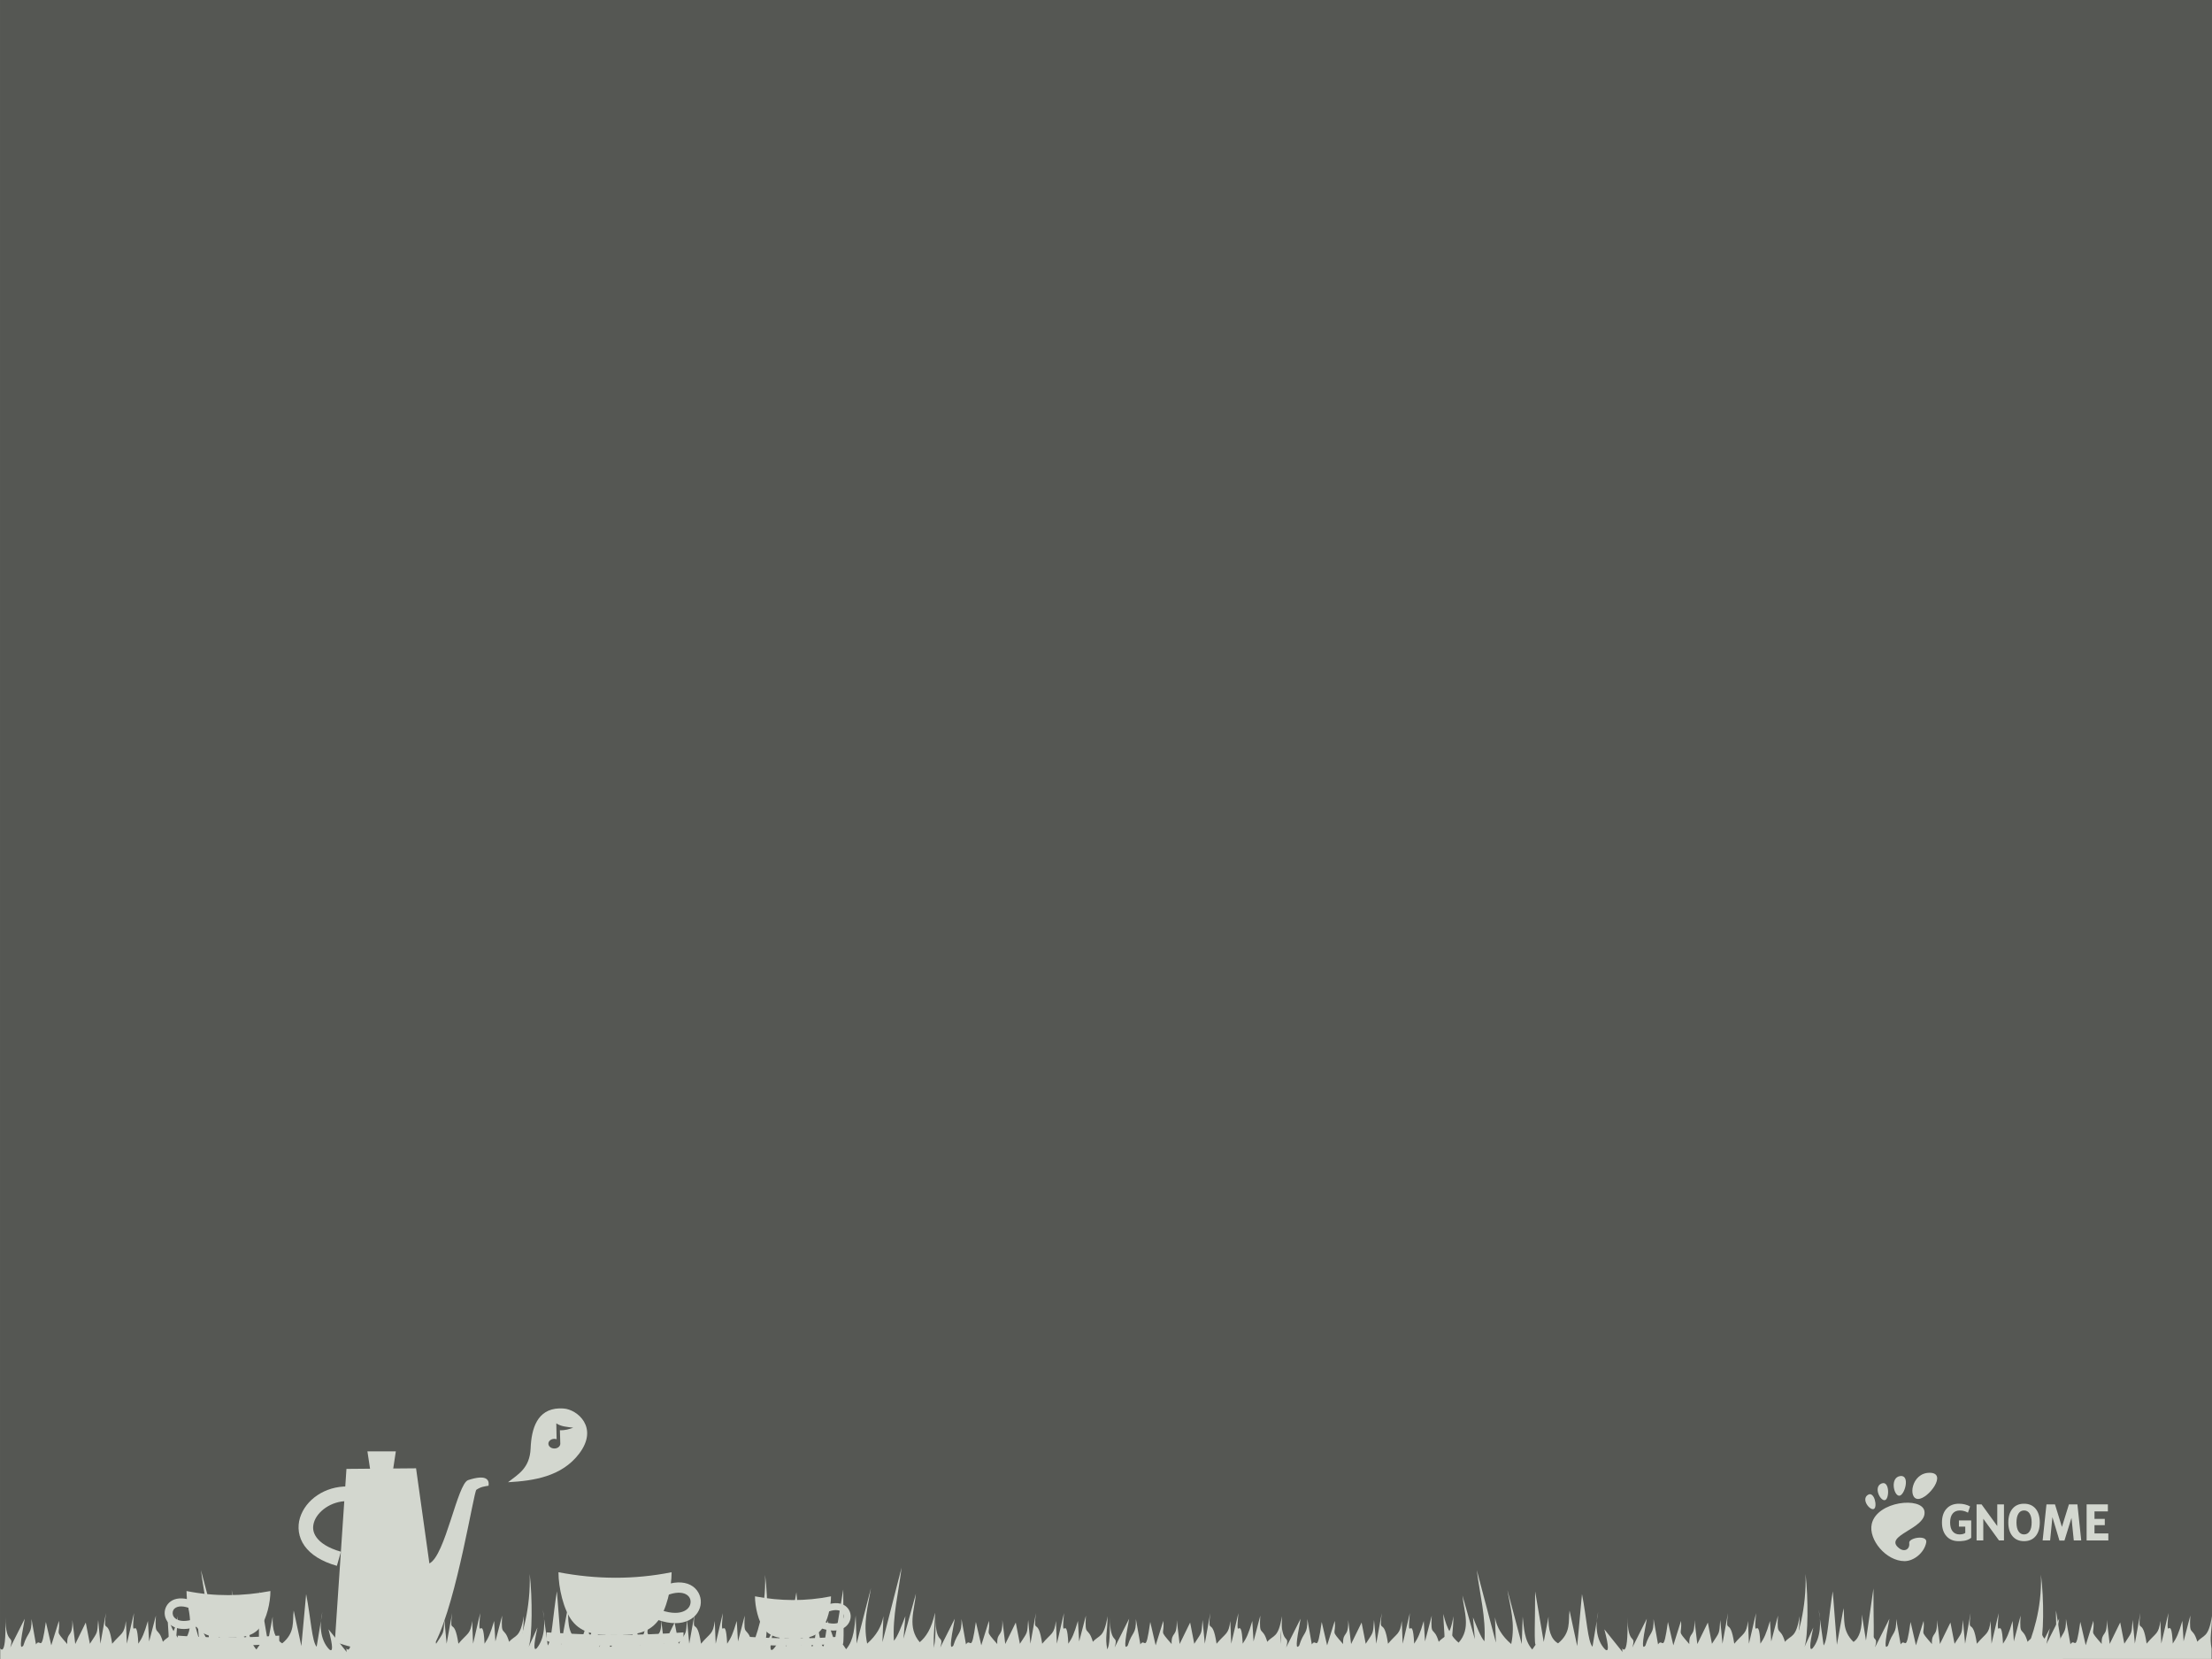 <?xml version="1.0" encoding="UTF-8" standalone="no"?>
<!-- Created with Inkscape (http://www.inkscape.org/) -->

<svg
   xmlns:dc="http://purl.org/dc/elements/1.1/"
   xmlns:cc="http://creativecommons.org/ns#"
   xmlns:rdf="http://www.w3.org/1999/02/22-rdf-syntax-ns#"
   xmlns:svg="http://www.w3.org/2000/svg"
   xmlns="http://www.w3.org/2000/svg"
   xmlns:sodipodi="http://sodipodi.sourceforge.net/DTD/sodipodi-0.dtd"
   xmlns:inkscape="http://www.inkscape.org/namespaces/inkscape"
   width="225.778mm"
   height="169.333mm"
   viewBox="0 0 800 600"
   id="svg4948"
   version="1.1"
   inkscape:version="0.91 r13725"
   sodipodi:docname="middle-background3.svg">
  <defs
     id="defs4950" />
  <sodipodi:namedview
     id="base"
     pagecolor="#ffffff"
     bordercolor="#666666"
     borderopacity="1.0"
     inkscape:pageopacity="0.0"
     inkscape:pageshadow="2"
     inkscape:zoom="0.35"
     inkscape:cx="1977.8572"
     inkscape:cy="-594.28573"
     inkscape:document-units="px"
     inkscape:current-layer="layer1"
     showgrid="false"
     fit-margin-top="0"
     fit-margin-left="0"
     fit-margin-right="0"
     fit-margin-bottom="0"
     inkscape:window-width="1920"
     inkscape:window-height="1016"
     inkscape:window-x="0"
     inkscape:window-y="27"
     inkscape:window-maximized="1" />
  <g
     inkscape:label="Layer 1"
     inkscape:groupmode="layer"
     id="layer1"
     transform="translate(1602.857,661.924)">
    <rect
       y="-661.924"
       x="-1602.857"
       height="600"
       width="800"
       id="rect3183"
       style="fill:#555753;fill-opacity:1;stroke:none" />
    <g
       id="g3433"
       style="fill:#d3d7cf;fill-opacity:1"
       transform="matrix(0.883,0,0,0.883,-685.868,-117.934)">
      <g
         transform="matrix(0.306,0,0,0.306,-274.496,-12.841)"
         style="fill:#d3d7cf;fill-opacity:1;fill-rule:nonzero;stroke:none"
         id="g3346">
        <g
           style="fill:#d3d7cf;fill-opacity:1"
           id="g3348">
          <path
             d="M 86.068,0 C 61.466,0 56.851,35.041 70.691,35.041 84.529,35.041 110.671,0 86.068,0 Z"
             style="fill:#d3d7cf;fill-opacity:1"
             id="path3350"
             inkscape:connector-curvature="0" />
          <path
             d="M 45.217,30.699 C 52.586,31.149 60.671,2.577 46.821,4.374 32.976,6.171 37.845,30.249 45.217,30.699 Z"
             style="fill:#d3d7cf;fill-opacity:1"
             id="path3352"
             inkscape:connector-curvature="0" />
          <path
             d="M 11.445,48.453 C 16.686,46.146 12.12,23.581 3.208,29.735 -5.7,35.89 6.204,50.759 11.445,48.453 Z"
             style="fill:#d3d7cf;fill-opacity:1"
             id="path3354"
             inkscape:connector-curvature="0" />
          <path
             d="M 26.212,36.642 C 32.451,35.37 32.793,9.778 21.667,14.369 10.539,18.961 19.978,37.916 26.212,36.642 l 0,0 z"
             style="fill:#d3d7cf;fill-opacity:1"
             id="path3356"
             inkscape:connector-curvature="0" />
          <path
             d="m 58.791,93.913 c 1.107,8.454 -6.202,12.629 -13.36,7.179 C 22.644,83.743 83.16,75.088 79.171,51.386 75.86,31.712 15.495,37.769 8.621,68.553 3.968,89.374 27.774,118.26 52.614,118.26 c 12.22,0 26.315,-11.034 28.952,-25.012 C 83.58,82.589 57.867,86.86 58.791,93.913 l 0,0 z"
             style="fill:#d3d7cf;fill-opacity:1"
             id="path3358"
             inkscape:connector-curvature="0" />
        </g>
      </g>
      <path
         inkscape:connector-curvature="0"
         id="path3362"
         style="font-style:normal;font-variant:normal;font-weight:bold;font-stretch:normal;font-size:148.7px;line-height:125%;font-family:'Bitstream Vera Sans';text-align:start;writing-mode:lr-tb;text-anchor:start;fill:#d3d7cf;fill-opacity:1;stroke:none"
         d="m -209.703,-0.168 c -1.896,0.051 -3.393,0.732 -4.494,2.039 -1.14,1.36 -1.714,3.239 -1.714,5.635 0,2.39 0.574,4.263 1.714,5.623 1.146,1.36 2.719,2.039 4.725,2.039 2.012,0 3.589,-0.679 4.729,-2.039 1.14,-1.36 1.71,-3.234 1.71,-5.623 -1e-5,-2.396 -0.57,-4.275 -1.71,-5.635 -1.14,-1.36 -2.717,-2.039 -4.729,-2.039 -0.078,0 -0.154,-0.002 -0.231,0 z m 0.141,2.761 c 0.03,-0.001 0.059,0 0.09,0 0.989,1.26e-5 1.756,0.428 2.298,1.286 0.542,0.858 0.816,2.069 0.816,3.627 0,1.551 -0.274,2.753 -0.816,3.612 -0.542,0.858 -1.309,1.29 -2.298,1.29 -0.984,0 -1.744,-0.432 -2.286,-1.29 -0.542,-0.858 -0.816,-2.06 -0.816,-3.612 0,-1.558 0.274,-2.769 0.816,-3.627 0.525,-0.831 1.256,-1.26 2.196,-1.286 z" />
      <path
         inkscape:connector-curvature="0"
         id="path3364"
         style="font-style:normal;font-variant:normal;font-weight:bold;font-stretch:normal;font-size:148.7px;line-height:125%;font-family:'Bitstream Vera Sans';text-align:start;writing-mode:lr-tb;text-anchor:start;fill:#d3d7cf;fill-opacity:1;stroke:none"
         d="m -231.119,13.782 c -1.67,1.402 -4.154,1.386 -5.189,1.386 -2.085,0 -3.736,-0.687 -4.955,-2.06 -1.218,-1.38 -1.828,-3.248 -1.828,-5.604 0,-2.383 0.62,-4.258 1.861,-5.624 1.241,-1.366 2.94,-2.05 5.097,-2.05 0.833,1.255e-5 1.629,0.092 2.389,0.277 0.766,0.185 1.487,0.459 2.163,0.822 l -0.868,2.568 c -0.38,-0.208 -0.815,-0.413 -1.219,-0.557 -0.687,-0.231 -1.378,-0.347 -2.071,-0.347 -1.285,1.25e-5 -2.278,0.426 -2.976,1.277 -0.693,0.845 -1.04,2.056 -1.04,3.634 0,1.564 0.335,2.773 1.006,3.624 0.671,0.852 1.679,1.277 2.859,1.277 1.199,0 1.942,-0.302 2.338,-0.621 l 0,-2.558 -2.598,0 0,-2.555 5.03,0" />
      <path
         inkscape:connector-curvature="0"
         id="path3366"
         style="font-style:normal;font-variant:normal;font-weight:bold;font-stretch:normal;font-size:148.7px;line-height:125%;font-family:'Bitstream Vera Sans';text-align:start;writing-mode:lr-tb;text-anchor:start;fill:#d3d7cf;fill-opacity:1;stroke:none"
         d="m -228.913,0.098 2.036,0 6.435,8.885 0,-8.885 2.746,0 0,14.783 -2.036,0 -6.435,-8.885 0,8.885 -2.746,0 0,-14.783" />
      <path
         inkscape:connector-curvature="0"
         id="path3368"
         style="font-style:normal;font-variant:normal;font-weight:bold;font-stretch:normal;font-size:148.7px;line-height:125%;font-family:'Bitstream Vera Sans';text-align:start;writing-mode:lr-tb;text-anchor:start;fill:#d3d7cf;fill-opacity:1;stroke:none"
         d="m -200.914,0.098 4.108,0 2.85,9.229 2.867,-9.229 3.472,0 1.569,14.783 -3.052,0 -0.941,-9.244 -2.884,9.289 -2.046,0 -2.884,-9.602 -0.941,9.558 -3.06,0 1.569,-14.783" />
      <path
         inkscape:connector-curvature="0"
         id="path3370"
         style="font-style:normal;font-variant:normal;font-weight:bold;font-stretch:normal;font-size:148.7px;line-height:125%;font-family:'Bitstream Vera Sans';text-align:start;writing-mode:lr-tb;text-anchor:start;fill:#d3d7cf;fill-opacity:1;stroke:none"
         d="m -183.845,0.098 8.71,0 0,2.881 -5.483,0 0,3.066 4.215,0 0,2.568 -4.215,0 0,3.386 5.667,0 0,2.881 -8.895,0 0,-14.783" />
    </g>
    <g
       transform="matrix(0.745,0,0,0.745,-3079.875,-273.177)"
       id="g8993"
       style="fill:#d3d7cf;fill-opacity:1">
      <g
         id="g8995"
         transform="translate(-375.961,337.923)"
         style="fill:#d3d7cf;fill-opacity:1">
        <g
           id="g8997"
           transform="matrix(1.101,0,0,1.101,1773.63,-569.984)"
           style="fill:#d3d7cf;fill-opacity:1">
          <path
             inkscape:connector-curvature="0"
             sodipodi:nodetypes="cscsccccc"
             id="path8999"
             d="m 720.578,426.191 c 7.031,-3.478 12.313,-35.181 17.077,-36.747 7.853,-2.582 9.424,-0.322 9.012,2.473 -1.643,0.301 -3.264,0.377 -5.371,1.79 -1.143,0.766 -8.475,48.137 -17.904,67.014 -14.926,4.656 -29.781,5.631 -44.505,0 l 5.116,-76.222 30.693,-0.256 5.883,41.948 z"
             style="fill:#d3d7cf;fill-opacity:1;stroke-width:1px" />
          <path
             inkscape:connector-curvature="0"
             sodipodi:nodetypes="ccccc"
             id="path9001"
             d="m 693.254,376.763 12.53,0 -1.295,8.539 -9.94,0 -1.295,-8.539 z"
             style="fill:#d3d7cf;fill-opacity:1;fill-rule:nonzero;stroke:none" />
          <path
             inkscape:connector-curvature="0"
             id="path9003"
             d="m 684.563,392.246 c -10.03,-0.156 -18.566,5.826 -21.042,13.799 -1.238,3.986 -0.721,8.591 2.023,12.423 2.744,3.832 7.444,6.844 14.244,8.781 l 1.78,-6.232 c -5.849,-1.666 -9.147,-4.055 -10.764,-6.313 -1.617,-2.257 -1.809,-4.409 -1.093,-6.717 1.433,-4.616 7.464,-9.38 14.77,-9.266 l 0.081,-6.474 z"
             style="color:#000000;font-style:normal;font-variant:normal;font-weight:normal;font-stretch:normal;font-size:medium;line-height:normal;font-family:'Bitstream Vera Sans';-inkscape-font-specification:'Bitstream Vera Sans';text-indent:0;text-align:start;text-decoration:none;text-decoration-line:none;letter-spacing:normal;word-spacing:normal;text-transform:none;direction:ltr;block-progression:tb;writing-mode:lr-tb;text-anchor:start;display:inline;overflow:visible;visibility:visible;fill:#d3d7cf;fill-opacity:1;stroke:none;stroke-width:5;marker:none;enable-background:accumulate" />
        </g>
        <path
           sodipodi:nodetypes="csccsscccccccsscc"
           inkscape:connector-curvature="0"
           id="path9005"
           transform="translate(0,-1347.638)"
           d="m 2630,1171.625 c -10.645,0.391 -13.476,9.679 -13.875,19.406 -0.4,9.76 -6.254,12.693 -10.969,16.438 12.559,-0.704 25.989,-2.748 34.438,-13.75 9.84,-12.814 -0.857,-21.579 -7.375,-22.031 -0.39,-0.027 -0.785,-0.056 -1.156,-0.062 -0.36,-0.01 -0.719,-0.013 -1.062,0 z m -1.406,7.25 c 2.399,1.627 5.356,1.734 8.219,2.125 -1.935,0.68 -3.898,1.334 -6.469,1.219 l 0.187,6.5 0,0.125 c -0.061,1.252 -1.315,2.25 -2.875,2.25 -1.599,0 -2.906,-1.048 -2.906,-2.344 0,-1.296 1.308,-2.344 2.906,-2.344 0.389,0 0.757,0.075 1.094,0.188"
           style="fill:#d3d7cf;fill-opacity:1;stroke-width:1px" />
        <path
           sodipodi:nodetypes="ccccc"
           id="path9007"
           d="m 2494.094,-65.708 c -16.432,1.104 -32.864,1.265 -49.296,0 l 0,3.001 c 3.761,2.097 45.138,2.676 49.296,0 l 0,-3.001 z"
           style="fill:#d3d7cf;fill-opacity:1;fill-rule:nonzero;stroke:none"
           inkscape:connector-curvature="0" />
        <path
           sodipodi:nodetypes="csssccc"
           id="path9009"
           d="m 2489.811,-87.355 c 0,5.61 -1.839,13.522 -4.883,17.475 -3.735,4.851 -9.286,5.146 -15.483,5.146 -6.181,0 -11.719,-0.28 -15.454,-5.108 -3.062,-3.958 -4.912,-11.885 -4.912,-17.513 0,0 0,0 0,0 13.577,2.717 27.154,2.589 40.732,0 z"
           style="fill:#d3d7cf;fill-opacity:1;fill-rule:nonzero;stroke:none"
           inkscape:connector-curvature="0" />
        <path
           inkscape:connector-curvature="0"
           id="path9011"
           d="m 2446.812,-83.781 c -1.729,-0.056 -3.246,0.25 -4.531,0.906 -2.571,1.312 -3.933,3.964 -3.812,6.531 0.12,2.567 1.713,5.091 4.469,6.406 2.756,1.315 6.509,1.446 11.156,-0.156 l -1.25,-3.688 c -3.982,1.373 -6.678,1.063 -8.25,0.312 -1.573,-0.751 -2.196,-1.92 -2.25,-3.062 -0.054,-1.143 0.456,-2.199 1.719,-2.844 1.263,-0.644 3.535,-0.889 7.031,0.562 l 1.5,-3.594 c -2.099,-0.872 -4.053,-1.319 -5.781,-1.375 z"
           style="color:#000000;font-style:normal;font-variant:normal;font-weight:normal;font-stretch:normal;font-size:medium;line-height:normal;font-family:Sans;-inkscape-font-specification:Sans;text-indent:0;text-align:start;text-decoration:none;text-decoration-line:none;letter-spacing:normal;word-spacing:normal;text-transform:none;direction:ltr;block-progression:tb;writing-mode:lr-tb;baseline-shift:baseline;text-anchor:start;display:inline;overflow:visible;visibility:visible;fill:#d3d7cf;fill-opacity:1;stroke:none;stroke-width:3.9;marker:none;enable-background:accumulate" />
        <path
           style="fill:#d3d7cf;fill-opacity:1;fill-rule:nonzero;stroke:none"
           d="m 2623.869,-67.292 c 22.16,1.489 44.319,1.706 66.479,0 l 0,4.047 c -5.073,2.828 -60.872,3.609 -66.479,0 l 0,-4.047 z"
           id="path9013"
           sodipodi:nodetypes="ccccc"
           inkscape:connector-curvature="0" />
        <path
           style="fill:#d3d7cf;fill-opacity:1;fill-rule:nonzero;stroke:none"
           d="m 2629.644,-96.486 c 0,7.565 2.479,18.235 6.585,23.566 5.037,6.541 12.523,6.94 20.88,6.94 8.335,0 15.804,-0.377 20.841,-6.889 4.129,-5.338 6.624,-16.028 6.624,-23.617 0,0 0,0 0,0 -18.31,3.664 -36.62,3.492 -54.929,0 z"
           id="path9015"
           sodipodi:nodetypes="csssccc"
           inkscape:connector-curvature="0" />
        <path
           inkscape:connector-curvature="0"
           id="path9017"
           d="m 2687.625,-91.531 c -2.312,0.075 -4.899,0.642 -7.719,1.812 l 1.906,4.625 c 4.739,-1.967 7.847,-1.641 9.594,-0.75 1.746,0.891 2.45,2.349 2.375,3.938 -0.074,1.588 -0.965,3.25 -3.125,4.281 -2.16,1.031 -5.796,1.422 -11.187,-0.438 l -1.625,4.719 c 6.245,2.153 11.291,2.005 14.969,0.25 3.677,-1.755 5.777,-5.148 5.938,-8.562 0.16,-3.415 -1.639,-6.909 -5.062,-8.656 -1.712,-0.874 -3.75,-1.294 -6.062,-1.219 z"
           style="color:#000000;font-style:normal;font-variant:normal;font-weight:normal;font-stretch:normal;font-size:medium;line-height:normal;font-family:Sans;-inkscape-font-specification:Sans;text-indent:0;text-align:start;text-decoration:none;text-decoration-line:none;letter-spacing:normal;word-spacing:normal;text-transform:none;direction:ltr;block-progression:tb;writing-mode:lr-tb;baseline-shift:baseline;text-anchor:start;display:inline;overflow:visible;visibility:visible;fill:#d3d7cf;fill-opacity:1;stroke:none;stroke-width:5;marker:none;enable-background:accumulate" />
        <path
           sodipodi:nodetypes="ccccc"
           id="path9019"
           d="m 2721.165,-65.169 c 14.887,1 29.775,1.146 44.663,0 l 0,2.719 c -3.408,1.9 -40.896,2.425 -44.663,0 l 0,-2.719 z"
           style="fill:#d3d7cf;fill-opacity:1;fill-rule:nonzero;stroke:none"
           inkscape:connector-curvature="0" />
        <path
           sodipodi:nodetypes="csssccc"
           id="path9021"
           d="m 2725.044,-84.782 c 0,5.083 1.666,12.251 4.424,15.832 3.384,4.395 8.413,4.663 14.028,4.663 5.6,0 10.617,-0.253 14.001,-4.628 2.774,-3.586 4.45,-10.768 4.45,-15.867 0,0 0,0 0,0 -12.301,2.461 -24.602,2.346 -36.903,0 z"
           style="fill:#d3d7cf;fill-opacity:1;fill-rule:nonzero;stroke:none"
           inkscape:connector-curvature="0" />
        <path
           inkscape:connector-curvature="0"
           id="path9023"
           d="m 2764,-81.469 c -1.556,0.051 -3.291,0.432 -5.188,1.219 l 1.281,3.125 c 3.18,-1.32 5.271,-1.095 6.437,-0.5 1.166,0.595 1.612,1.597 1.563,2.656 -0.05,1.059 -0.618,2.154 -2.063,2.844 -1.445,0.69 -3.881,0.935 -7.5,-0.312 l -1.125,3.219 c 4.2,1.448 7.617,1.339 10.094,0.156 2.477,-1.182 3.892,-3.448 4,-5.75 0.108,-2.302 -1.13,-4.666 -3.438,-5.844 -1.154,-0.589 -2.506,-0.863 -4.062,-0.812 z"
           style="color:#000000;font-style:normal;font-variant:normal;font-weight:normal;font-stretch:normal;font-size:medium;line-height:normal;font-family:Sans;-inkscape-font-specification:Sans;text-indent:0;text-align:start;text-decoration:none;text-decoration-line:none;letter-spacing:normal;word-spacing:normal;text-transform:none;direction:ltr;block-progression:tb;writing-mode:lr-tb;baseline-shift:baseline;text-anchor:start;display:inline;overflow:visible;visibility:visible;fill:#d3d7cf;fill-opacity:1;stroke:none;stroke-width:3.402;marker:none;enable-background:accumulate" />
      </g>
    </g>
    <g
       id="g10234"
       transform="translate(-1745.357,441.867)"
       style="fill:#d3d7cf;fill-opacity:1">
      <g
         id="g10177"
         transform="translate(-1560,-1396)"
         style="fill:#d3d7cf;fill-opacity:1">
        <g
           transform="matrix(0.914,0,0,0.914,1581.24,188.283)"
           id="g10179"
           style="fill:#d3d7cf;fill-opacity:1">
          <path
             inkscape:connector-curvature="0"
             sodipodi:nodetypes="cccccccccccccccccccccccccccccccc"
             id="path10181"
             d="m 132.768,766.193 c -0.659,-1.793 2.5,6.318 2.018,-12.571 0.211,11.822 3.575,6.281 1.942,11.992 l 5.735,-11.396 c -1.942,10.271 -1.927,12.16 -0.579,10.678 1.878,-6.026 3.381,-4.194 3.248,-10.561 l 1.77,10.047 c 1.892,-2.961 2.02,4.58 3.912,-8.885 l 2.142,9.257 3.027,-9.676 c 0.567,6.054 -1.961,3.108 3.291,9.162 -0.17,-5.301 2.22,-2.167 2.029,-9.507 l 1.142,9.5 4.155,-8.5 1.635,8.412 c 3.18,-4.994 2.805,-3.518 3.284,-9.412 l 0.878,9.385 2.176,-12.142 c -1.13,9.547 0.783,0.706 2.486,12.142 3.692,-4.403 4.767,-3.595 5.432,-9.007 l 0.372,9 2.818,-12.108 c -1.154,13.117 1.086,-1.016 1.723,12.101 1.514,-2.281 2.277,-3.833 3.791,-8.993 l 0.493,8.108 2.669,-10.216 c -0.562,8.88 0.836,3.824 2.764,10.358 2.428,-2.838 4.378,-1.292 5.804,-10.142 -0.07,6.951 -1.032,7.901 -0.162,12.973 l 0,4 -69.995,0 0,-4 0,0 z"
             style="fill:#d3d7cf;fill-opacity:1;fill-rule:evenodd;stroke:none" />
          <path
             inkscape:connector-curvature="0"
             style="fill:#d3d7cf;fill-opacity:1;fill-rule:evenodd;stroke:none"
             d="m 269.768,766.193 c -0.659,-1.793 2.5,6.318 2.018,-12.571 0.211,11.822 3.575,6.281 1.942,11.992 l 5.735,-11.396 c -1.942,10.271 -1.927,12.16 -0.579,10.678 1.878,-6.026 3.381,-4.194 3.248,-10.561 l 1.77,10.047 c 1.892,-2.961 2.02,4.58 3.912,-8.885 l 2.142,9.257 3.027,-9.676 c 0.567,6.054 -1.961,3.108 3.291,9.162 -0.17,-5.301 2.22,-2.167 2.029,-9.507 l 1.142,9.5 4.155,-8.5 1.635,8.412 c 3.18,-4.994 2.805,-3.518 3.284,-9.412 l 0.878,9.385 2.176,-12.142 c -1.13,9.547 0.783,0.706 2.486,12.142 3.692,-4.403 4.767,-3.595 5.432,-9.007 l 0.372,9 2.818,-12.108 c -1.154,13.117 1.086,-1.016 1.723,12.101 1.514,-2.281 2.277,-3.833 3.791,-8.993 l 0.493,8.108 2.669,-10.216 c -0.562,8.88 0.836,3.824 2.764,10.358 2.428,-2.838 4.378,-1.292 5.804,-10.142 -0.07,6.951 -1.032,7.901 -0.162,12.973 l 0,4 -69.995,0 0,-4 0,0 z"
             id="path10183"
             sodipodi:nodetypes="cccccccccccccccccccccccccccccccc" />
          <path
             inkscape:connector-curvature="0"
             style="fill:#d3d7cf;fill-opacity:1;fill-rule:evenodd;stroke:none"
             d="m 365.768,766.193 c -0.659,-1.793 2.5,6.318 2.018,-12.571 0.211,11.822 3.575,6.281 1.942,11.992 l 5.735,-11.396 c -1.942,10.271 -1.927,12.16 -0.579,10.678 1.878,-6.026 3.381,-4.194 3.248,-10.561 l 1.77,10.047 c 1.892,-2.961 2.02,4.58 3.912,-8.885 l 2.142,9.257 3.027,-9.676 c 0.567,6.054 -1.961,3.108 3.291,9.162 -0.17,-5.301 2.22,-2.167 2.029,-9.507 l 1.142,9.5 4.155,-8.5 1.635,8.412 c 3.18,-4.994 2.805,-3.518 3.284,-9.412 l 0.878,9.385 2.176,-12.142 c -1.13,9.547 0.783,0.706 2.486,12.142 3.692,-4.403 4.767,-3.595 5.432,-9.007 l 0.372,9 2.818,-12.108 c -1.154,13.117 1.086,-1.016 1.723,12.101 1.514,-2.281 2.277,-3.833 3.791,-8.993 l 0.493,8.108 2.669,-10.216 c -0.562,8.88 0.836,3.824 2.764,10.358 2.428,-2.838 4.378,-1.292 5.804,-10.142 -0.07,6.951 -1.032,7.901 -0.162,12.973 l 0,4 -69.995,0 0,-4 0,0 z"
             id="path10185"
             sodipodi:nodetypes="cccccccccccccccccccccccccccccccc" />
          <path
             inkscape:connector-curvature="0"
             sodipodi:nodetypes="cccccccccccccccccccccccccccccccc"
             id="path10187"
             d="m 500.768,766.193 c -0.659,-1.793 2.5,6.318 2.018,-12.571 0.211,11.822 3.575,6.281 1.942,11.992 l 5.735,-11.396 c -1.942,10.271 -1.927,12.16 -0.579,10.678 1.878,-6.026 3.381,-4.194 3.248,-10.561 l 1.77,10.047 c 1.892,-2.961 2.02,4.58 3.912,-8.885 l 2.142,9.257 3.027,-9.676 c 0.567,6.054 -1.961,3.108 3.291,9.162 -0.17,-5.301 2.22,-2.167 2.029,-9.507 l 1.142,9.5 4.155,-8.5 1.635,8.412 c 3.18,-4.994 2.805,-3.518 3.284,-9.412 l 0.878,9.385 2.176,-12.142 c -1.13,9.547 0.783,0.706 2.486,12.142 3.692,-4.403 4.767,-3.595 5.432,-9.007 l 0.372,9 2.818,-12.108 c -1.154,13.117 1.086,-1.016 1.723,12.101 1.514,-2.281 2.277,-3.833 3.791,-8.993 l 0.493,8.108 2.669,-10.216 c -0.562,8.88 0.836,3.824 2.764,10.358 2.428,-2.838 4.378,-1.292 5.804,-10.142 -0.07,6.951 -1.032,7.901 -0.162,12.973 l 0,4 -69.995,0 0,-4 0,0 z"
             style="fill:#d3d7cf;fill-opacity:1;fill-rule:evenodd;stroke:none" />
          <path
             inkscape:connector-curvature="0"
             sodipodi:nodetypes="cccccccccccccccccccccccccccccccc"
             id="path10189"
             d="m 569.768,766.193 c -0.659,-1.793 2.5,6.318 2.018,-12.571 0.211,11.822 3.575,6.281 1.942,11.992 l 5.735,-11.396 c -1.942,10.271 -1.927,12.16 -0.579,10.678 1.878,-6.026 3.381,-4.194 3.248,-10.561 l 1.77,10.047 c 1.892,-2.961 2.02,4.58 3.912,-8.885 l 2.142,9.257 3.027,-9.676 c 0.567,6.054 -1.961,3.108 3.291,9.162 -0.17,-5.301 2.22,-2.167 2.029,-9.507 l 1.142,9.5 4.155,-8.5 1.635,8.412 c 3.18,-4.994 2.805,-3.518 3.284,-9.412 l 0.878,9.385 2.176,-12.142 c -1.13,9.547 0.783,0.706 2.486,12.142 3.692,-4.403 4.767,-3.595 5.432,-9.007 l 0.372,9 2.818,-12.108 c -1.154,13.117 1.086,-1.016 1.723,12.101 1.514,-2.281 2.277,-3.833 3.791,-8.993 l 0.493,8.108 2.669,-10.216 c -0.562,8.88 0.836,3.824 2.764,10.358 2.428,-2.838 4.378,-1.292 5.804,-10.142 -0.07,6.951 -1.032,7.901 -0.162,12.973 l 0,4 -69.995,0 0,-4 0,0 z"
             style="fill:#d3d7cf;fill-opacity:1;fill-rule:evenodd;stroke:none" />
          <path
             inkscape:connector-curvature="0"
             sodipodi:nodetypes="cccccccccccsscccccccccccccccccccccc"
             id="path10191"
             d="m 429.5,767.25 c 2.359,-5.936 6.389,-16.472 5.907,-30.369 1.272,9.738 1.186,24.638 -0.447,28.84 l 3.985,-7.648 c -1.942,7.556 -1.677,9.314 -0.329,8.223 3.878,-4.066 3.881,-10.811 2.748,-15.311 l 2.27,14.197 c 1.892,-2.179 2.27,-11.529 4.162,-21.435 l 1.892,21.157 3.027,-14.476 c 0.567,4.454 -0.961,10.908 1.291,14.862 1.433,-0.854 1.746,-11.288 2.064,-9.216 0.947,6.168 2.092,10.911 2.665,8.419 0.242,-1.052 1.359,-8.014 1.305,-9.56 l 2.892,8.3 3.405,-20.6 c -0.066,9.386 0.572,23.715 -0.378,21.435 l 1.514,2.227 c 3.18,-3.674 3.305,-9.026 3.784,-13.362 l 0.378,11.135 5.676,-21.992 c -1.13,7.024 -3.217,13.578 -1.514,21.992 3.692,-3.239 5.767,-6.875 6.432,-10.857 l -0.378,10.3 7.568,-29.508 c -1.154,9.65 -3.664,19.301 -3.027,28.951 1.514,-1.678 3.027,-5.947 4.541,-9.743 l -0.757,8.908 4.919,-17.816 c -0.562,6.533 -3.517,13.36 1.514,19.208 2.428,-2.088 4.628,-5.181 6.054,-11.692 -0.07,5.114 -1.032,11.699 -0.162,15.43 l 0,2.943 -73,0 0,-2.943 0,0 z"
             style="fill:#d3d7cf;fill-opacity:1;fill-rule:evenodd;stroke:none" />
          <path
             inkscape:connector-curvature="0"
             sodipodi:nodetypes="cccccccccccccccccccccccccccccc"
             id="path10193"
             d="m 262.654,758.407 c 1.942,7.347 1.677,9.057 0.329,7.996 -3.878,-3.953 -3.881,-10.512 -2.748,-14.888 l -2.27,13.805 c -1.892,-2.118 -2.27,-11.21 -4.162,-20.843 l -1.892,20.572 -3.027,-14.076 c -0.567,4.331 0.711,8.662 -4.541,12.993 -2.835,-1.643 -3.975,-5.306 -3.784,-10.557 l -1.892,10.015 -3.405,-20.031 c 0.066,9.127 -0.572,23.059 0.378,20.843 l -1.514,2.165 c -3.18,-3.573 -3.305,-8.776 -3.784,-12.993 l -0.378,10.827 -5.676,-21.384 c 1.13,6.83 3.217,13.203 1.514,21.384 -3.692,-3.15 -5.767,-6.685 -6.432,-10.557 l 0.378,10.015 -7.568,-28.693 c 1.154,9.384 3.664,18.768 3.027,28.151 -1.514,-1.632 -3.027,-5.783 -4.541,-9.474 l 0.757,8.662 -4.919,-17.324 c 0.562,6.353 3.517,12.991 -1.514,18.677 -2.428,-2.03 -4.628,-5.038 -6.054,-11.369 0.07,4.973 1.032,11.375 0.162,15.004 l 0,2.862 73,0 -9.446,-11.786 0,0 z"
             style="fill:#d3d7cf;fill-opacity:1;fill-rule:evenodd;stroke:none" />
          <path
             inkscape:connector-curvature="0"
             style="fill:#d3d7cf;fill-opacity:1;fill-rule:evenodd;stroke:none"
             d="m 337.145,766.868 c 2.049,-5.936 5.548,-16.472 5.129,-30.369 1.105,9.738 1.03,24.638 -0.388,28.84 l 3.461,-7.648 c -1.686,7.556 -1.457,9.314 -0.285,8.223 3.368,-4.066 3.37,-10.811 2.386,-15.311 l 1.971,14.197 c 1.643,-2.179 1.971,-11.529 3.614,-21.435 l 1.643,21.157 2.628,-14.476 c 0.493,4.454 -0.617,8.908 3.943,13.362 2.462,-1.689 3.451,-5.457 3.286,-10.857 l 1.643,10.3 2.957,-20.6 c -0.058,9.386 0.497,23.715 -0.329,21.435 l 1.314,2.227 -0.462,4.28 -32.511,-0.007 0,-3.318 z"
             id="path10195"
             sodipodi:nodetypes="cccccccccccccccccccc" />
        </g>
        <g
           transform="matrix(0.914,0,0,0.914,2042.669,187.022)"
           id="g10197"
           style="fill:#d3d7cf;fill-opacity:1">
          <path
             inkscape:connector-curvature="0"
             sodipodi:nodetypes="cccccccccccccccccccccccccccccccc"
             id="path10199"
             d="m 132.768,767.573 c -0.659,-1.793 2.5,6.318 2.018,-12.571 0.211,11.822 3.575,6.281 1.942,11.992 l 5.735,-11.396 c -1.942,10.271 -1.927,12.16 -0.579,10.678 1.878,-6.026 3.381,-4.194 3.248,-10.561 l 1.77,10.047 c 1.892,-2.961 2.02,4.58 3.912,-8.885 l 2.142,9.257 3.027,-9.676 c 0.567,6.054 -1.961,3.108 3.291,9.162 -0.17,-5.301 2.22,-2.167 2.029,-9.507 l 1.142,9.5 4.155,-8.5 1.635,8.412 c 3.18,-4.994 2.805,-3.518 3.284,-9.412 l 0.878,9.385 2.176,-12.142 c -1.13,9.547 0.783,0.706 2.486,12.142 3.692,-4.403 4.767,-3.595 5.432,-9.007 l 0.372,9 2.818,-12.108 c -1.154,13.117 1.086,-1.016 1.723,12.101 1.514,-2.281 2.277,-3.833 3.791,-8.993 l 0.493,8.108 2.669,-10.216 c -0.562,8.88 0.836,3.824 2.764,10.358 2.428,-2.838 4.378,-1.292 5.804,-10.142 -0.07,6.951 -1.032,7.901 -0.162,12.973 l 0,4 -69.995,0 0,-4 0,0 z"
             style="fill:#d3d7cf;fill-opacity:1;fill-rule:evenodd;stroke:none" />
          <path
             inkscape:connector-curvature="0"
             style="fill:#d3d7cf;fill-opacity:1;fill-rule:evenodd;stroke:none"
             d="m 269.768,767.573 c -0.659,-1.793 2.5,6.318 2.018,-12.571 0.211,11.822 3.575,6.281 1.942,11.992 l 5.735,-11.396 c -1.942,10.271 -1.927,12.16 -0.579,10.678 1.878,-6.026 3.381,-4.194 3.248,-10.561 l 1.77,10.047 c 1.892,-2.961 2.02,4.58 3.912,-8.885 l 2.142,9.257 3.027,-9.676 c 0.567,6.054 -1.961,3.108 3.291,9.162 -0.17,-5.301 2.22,-2.167 2.029,-9.507 l 1.142,9.5 4.155,-8.5 1.635,8.412 c 3.18,-4.994 2.805,-3.518 3.284,-9.412 l 0.878,9.385 2.176,-12.142 c -1.13,9.547 0.783,0.706 2.486,12.142 3.692,-4.403 4.767,-3.595 5.432,-9.007 l 0.372,9 2.818,-12.108 c -1.154,13.117 1.086,-1.016 1.723,12.101 1.514,-2.281 2.277,-3.833 3.791,-8.993 l 0.493,8.108 2.669,-10.216 c -0.562,8.88 0.836,3.824 2.764,10.358 2.428,-2.838 4.378,-1.292 5.804,-10.142 -0.07,6.951 -1.032,7.901 -0.162,12.973 l 0,4 -69.995,0 0,-4 0,0 z"
             id="path10201"
             sodipodi:nodetypes="cccccccccccccccccccccccccccccccc" />
          <path
             inkscape:connector-curvature="0"
             style="fill:#d3d7cf;fill-opacity:1;fill-rule:evenodd;stroke:none"
             d="m 365.768,767.573 c -0.659,-1.793 2.5,6.318 2.018,-12.571 0.211,11.822 3.575,6.281 1.942,11.992 l 5.735,-11.396 c -1.942,10.271 -1.927,12.16 -0.579,10.678 1.878,-6.026 3.381,-4.194 3.248,-10.561 l 1.77,10.047 c 1.892,-2.961 2.02,4.58 3.912,-8.885 l 2.142,9.257 3.027,-9.676 c 0.567,6.054 -1.961,3.108 3.291,9.162 -0.17,-5.301 2.22,-2.167 2.029,-9.507 l 1.142,9.5 4.155,-8.5 1.635,8.412 c 3.18,-4.994 2.805,-3.518 3.284,-9.412 l 0.878,9.385 2.176,-12.142 c -1.13,9.547 0.783,0.706 2.486,12.142 3.692,-4.403 4.767,-3.595 5.432,-9.007 l 0.372,9 2.818,-12.108 c -1.154,13.117 1.086,-1.016 1.723,12.101 1.514,-2.281 2.277,-3.833 3.791,-8.993 l 0.493,8.108 2.669,-10.216 c -0.562,8.88 0.836,3.824 2.764,10.358 2.428,-2.838 4.378,-1.292 5.804,-10.142 -0.07,6.951 -1.032,7.901 -0.162,12.973 l 0,4 -69.995,0 0,-4 0,0 z"
             id="path10203"
             sodipodi:nodetypes="cccccccccccccccccccccccccccccccc" />
          <path
             inkscape:connector-curvature="0"
             sodipodi:nodetypes="cccccccccc"
             id="path10205"
             d="m 429.5,768.634 c 2.359,-5.952 6.389,-16.517 5.907,-30.451 1.272,9.765 1.186,24.704 -0.447,28.918 l 3.985,-7.669 c -1.942,7.577 -1.677,9.339 -0.329,8.246 3.878,-4.077 2.582,-10.567 2.748,-15.352 l 2.27,14.236 c 0.263,0.635 0.561,-7.527 0.464,5.024 l -14.6,0 z"
             style="fill:#d3d7cf;fill-opacity:1;fill-rule:evenodd;stroke:none" />
          <path
             inkscape:connector-curvature="0"
             sodipodi:nodetypes="cccccccccccccccccccccccccccccc"
             id="path10207"
             d="m 262.654,759.787 c 1.942,7.347 1.677,9.057 0.329,7.996 -3.878,-3.953 -3.881,-10.512 -2.748,-14.888 l -2.27,13.805 c -1.892,-2.118 -2.27,-11.21 -4.162,-20.843 l -1.892,20.572 -3.027,-14.076 c -0.567,4.331 0.711,8.662 -4.541,12.993 -2.835,-1.643 -3.975,-5.306 -3.784,-10.557 l -1.892,10.015 -3.405,-20.031 c 0.066,9.127 -0.572,23.059 0.378,20.843 l -1.514,2.165 c -3.18,-3.573 -3.305,-8.776 -3.784,-12.993 l -0.378,10.827 -5.676,-21.384 c 1.13,6.83 3.217,13.203 1.514,21.384 -3.692,-3.15 -5.767,-6.685 -6.432,-10.557 l 0.378,10.015 -7.568,-28.693 c 1.154,9.384 3.664,18.768 3.027,28.151 -1.514,-1.632 -3.027,-5.783 -4.541,-9.474 l 0.757,8.662 -4.919,-17.324 c 0.562,6.353 3.517,12.991 -1.514,18.677 -2.428,-2.03 -4.628,-5.038 -6.054,-11.369 0.07,4.973 1.032,11.375 0.162,15.004 l 0,2.862 73,0 -9.446,-11.786 0,0 z"
             style="fill:#d3d7cf;fill-opacity:1;fill-rule:evenodd;stroke:none" />
          <path
             inkscape:connector-curvature="0"
             style="fill:#d3d7cf;fill-opacity:1;fill-rule:evenodd;stroke:none"
             d="m 337.145,768.248 c 2.049,-5.936 5.548,-16.472 5.129,-30.369 1.105,9.738 1.03,24.638 -0.388,28.84 l 3.461,-7.648 c -1.686,7.556 -1.457,9.314 -0.285,8.223 3.368,-4.066 3.37,-10.811 2.386,-15.311 l 1.971,14.197 c 1.643,-2.179 1.971,-11.529 3.614,-21.435 l 1.643,21.157 2.628,-14.476 c 0.493,4.454 -0.617,8.908 3.943,13.362 2.462,-1.689 3.451,-5.457 3.286,-10.857 l 1.643,10.3 2.957,-20.6 c -0.058,9.386 0.497,23.715 -0.329,21.435 l 1.314,2.227 -0.462,4.28 -32.511,0.011 0,-3.336 z"
             id="path10209"
             sodipodi:nodetypes="cccccccccccccccccccc" />
        </g>
      </g>
      <path
         style="fill:#d3d7cf;fill-opacity:1;fill-rule:evenodd;stroke:none"
         d="m 878.38,-507.457 c -0.602,-1.638 2.285,5.774 1.844,-11.489 0.193,10.805 3.267,5.74 1.775,10.96 l 5.242,-10.415 c -1.775,9.387 -1.762,11.114 -0.529,9.759 1.717,-5.507 3.09,-3.833 2.968,-9.652 l 1.618,9.183 c 1.729,-2.706 1.846,4.186 3.576,-8.121 l 1.958,8.46 2.767,-8.843 c 0.519,5.533 -1.792,2.841 3.007,8.374 -0.156,-4.845 2.029,-1.981 1.854,-8.689 l 1.044,8.683 3.798,-7.769 1.494,7.688 c 2.906,-4.564 2.564,-3.215 3.001,-8.602 l 0.803,8.578 1.988,-11.097 c -1.033,8.725 0.716,0.645 2.273,11.097 3.374,-4.024 4.357,-3.286 4.965,-8.232 l 0.34,8.226 2.575,-11.066 c -1.055,11.988 0.992,-0.928 1.575,11.06 1.383,-2.085 2.081,-3.503 3.464,-8.219 l 0.451,7.41 2.439,-9.337 c -0.514,8.116 0.764,3.495 2.526,9.467 2.219,-2.594 4.001,-1.181 5.305,-9.269 -0.064,6.353 -0.943,7.221 -0.148,11.857 l 0,3.656 -63.972,0 0,-3.656 0,0 z"
         id="path10211"
         sodipodi:nodetypes="cccccccccccccccccccccccccccccccc"
         inkscape:connector-curvature="0" />
    </g>
  </g>
</svg>
